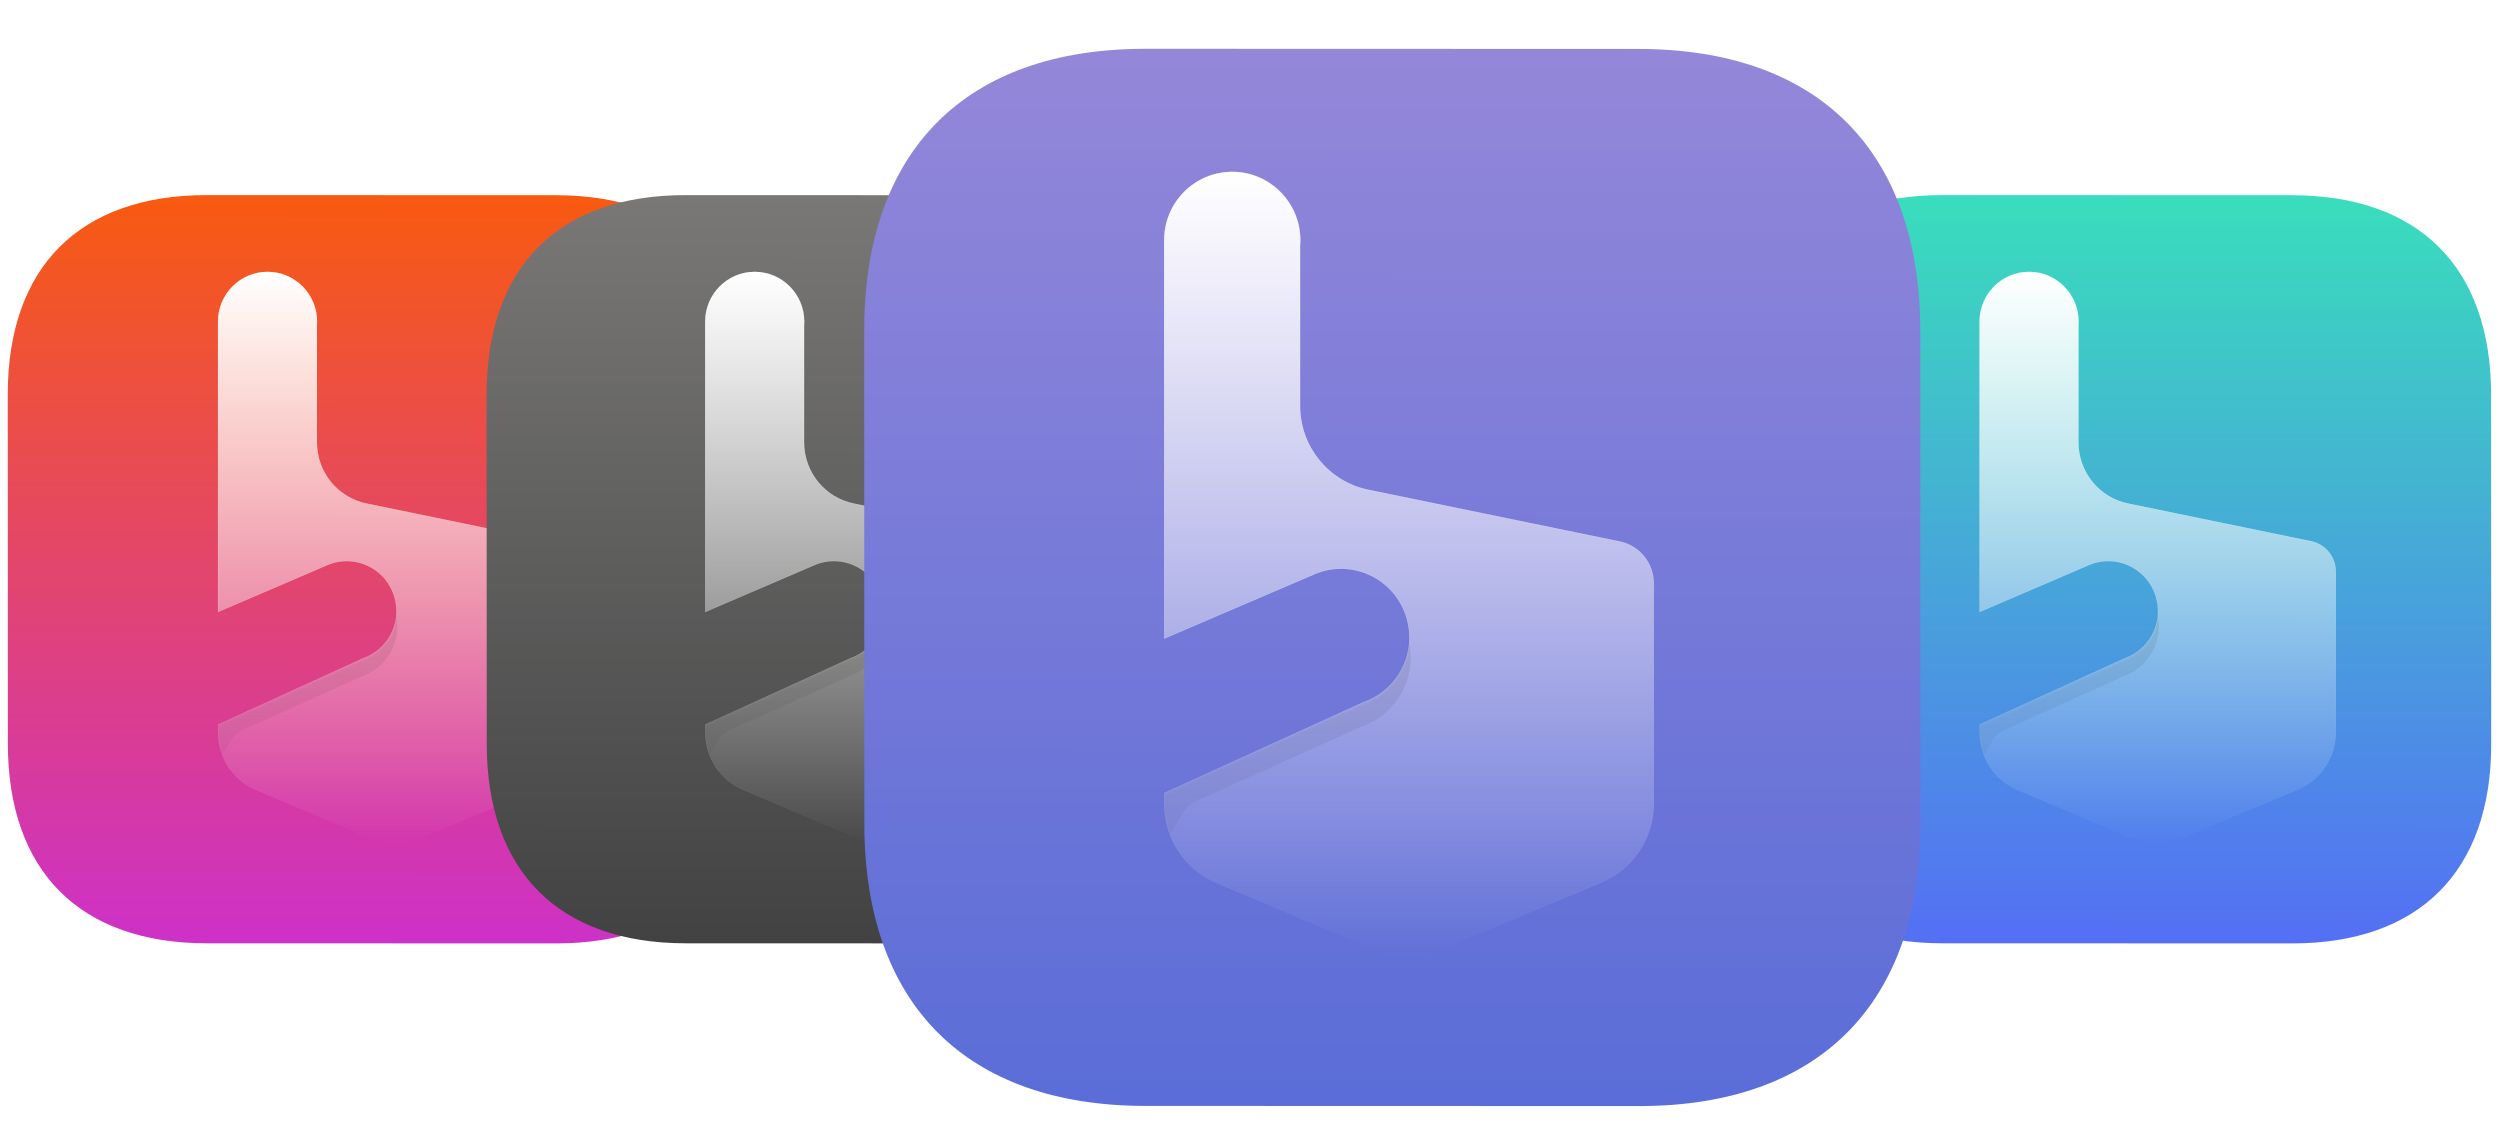<svg width="975" height="447" viewBox="0 0 975 447" fill="none" xmlns="http://www.w3.org/2000/svg">
<g filter="url(#filter0_f_2_27560)">
<path d="M80.606 76.094L216.774 76.136C266.395 76.152 294.518 104.303 294.534 153.973L294.576 290.145C294.592 339.815 266.486 367.949 216.865 367.933L80.697 367.891C31.076 367.876 3.082 339.725 3.067 290.054L3.024 153.882C3.009 104.212 30.985 76.079 80.606 76.094Z" fill="url(#paint0_linear_2_27560)"/>
</g>
<path d="M123.678 125.462C123.678 126.012 123.656 126.557 123.611 127.096V172.512C123.611 184.067 131.688 194.028 142.938 196.345L214.337 211.053C219.961 212.211 224 217.192 224 222.97V285.579C224 295.422 218.106 304.295 209.069 308.058L163.219 327.152C157.253 329.636 150.547 329.615 144.596 327.093L99.793 308.109C90.829 304.311 85 295.476 85 285.687V282.524L141.571 256.704C141.839 256.61 142.107 256.51 142.373 256.404C152.3 252.437 157.152 241.123 153.21 231.133C149.289 221.194 138.141 216.31 128.251 220.167L128.229 220.176L128.099 220.227C127.746 220.368 127.399 220.518 127.059 220.678L85 238.735V125.462C85 114.713 93.659 106 104.339 106C115.02 106 123.678 114.713 123.678 125.462Z" fill="url(#paint1_linear_2_27560)"/>
<path d="M123.536 127.09L123.536 127.09V127.096V172.512C123.536 184.102 131.638 194.095 142.923 196.419L214.322 211.126C219.911 212.278 223.925 217.227 223.925 222.97V285.579C223.925 295.392 218.049 304.237 209.04 307.989L163.191 327.082C157.243 329.559 150.558 329.538 144.625 327.024L99.822 308.04C90.886 304.253 85.075 295.446 85.075 285.687V282.572L141.599 256.774C141.867 256.68 142.135 256.58 142.401 256.473C152.366 252.491 157.236 241.134 153.28 231.105C149.343 221.128 138.152 216.225 128.224 220.097L128.223 220.097L128.201 220.106L128.2 220.106L128.072 220.157L128.072 220.157C127.717 220.299 127.369 220.45 127.028 220.609C127.028 220.609 127.027 220.609 127.027 220.61L85.075 238.621V125.462C85.075 114.754 93.7 106.075 104.339 106.075C114.978 106.075 123.603 114.754 123.603 125.462C123.603 126.01 123.581 126.553 123.536 127.09Z" stroke="url(#paint2_linear_2_27560)" stroke-opacity="0.5" stroke-width="0.15"/>
<mask id="mask0_2_27560" style="mask-type:alpha" maskUnits="userSpaceOnUse" x="85" y="107" width="139" height="223">
<path d="M123.601 127.188C123.601 127.734 123.579 128.274 123.534 128.808V173.846C123.534 185.306 131.595 195.184 142.822 197.482L214.08 212.067C219.693 213.216 223.723 218.156 223.723 223.885V285.974C223.723 295.735 217.842 304.534 208.822 308.267L163.064 327.201C157.109 329.665 150.417 329.644 144.477 327.143L99.763 308.317C90.818 304.55 85 295.788 85 286.082V282.945L141.459 257.339C141.726 257.246 141.993 257.147 142.259 257.041C152.166 253.108 157.008 241.888 153.075 231.98C149.161 222.124 138.035 217.281 128.165 221.105L128.143 221.114L128.014 221.165C127.661 221.305 127.315 221.454 126.975 221.612L85 239.519V127.188C85 116.529 93.641 107.888 104.301 107.888C114.96 107.888 123.601 116.529 123.601 127.188Z" fill="url(#paint3_linear_2_27560)"/>
</mask>
<g mask="url(#mask0_2_27560)">
<path opacity="0.2" d="M141.843 263.534C141.557 263.647 141.27 263.753 140.982 263.852L94.546 284.77C92.648 285.625 91.064 287.051 90.015 288.849L80.175 305.72V291.244V244.79L125.383 225.633C125.749 225.464 126.121 225.305 126.501 225.155L126.64 225.101L126.664 225.091C137.294 221 149.277 226.181 153.492 236.725C157.729 247.323 152.513 259.326 141.843 263.534Z" fill="black"/>
</g>
<g filter="url(#filter1_d_2_27560)">
<g filter="url(#filter2_f_2_27560)">
<path d="M277.366 76.094L413.533 76.136C463.155 76.152 491.278 104.303 491.293 153.973L491.336 290.145C491.351 339.815 463.246 367.949 413.624 367.933L277.457 367.891C227.835 367.876 199.842 339.725 199.826 290.054L199.784 153.882C199.768 104.212 227.744 76.079 277.366 76.094Z" fill="url(#paint4_linear_2_27560)"/>
</g>
<path d="M323.678 125.462C323.678 126.012 323.656 126.557 323.611 127.096V172.512C323.611 184.067 331.688 194.028 342.938 196.345L414.337 211.053C419.961 212.211 424 217.192 424 222.97V285.579C424 295.422 418.106 304.295 409.069 308.058L363.219 327.152C357.253 329.636 350.547 329.615 344.596 327.093L299.793 308.109C290.829 304.311 285 295.476 285 285.687V282.524L341.571 256.704C341.839 256.61 342.107 256.51 342.373 256.404C352.3 252.437 357.152 241.123 353.21 231.133C349.289 221.194 338.141 216.31 328.251 220.167L328.229 220.176L328.099 220.227C327.746 220.368 327.399 220.518 327.059 220.678L285 238.735V125.462C285 114.713 293.659 106 304.339 106C315.02 106 323.678 114.713 323.678 125.462Z" fill="url(#paint5_linear_2_27560)"/>
<path d="M323.536 127.09L323.536 127.09V127.096V172.512C323.536 184.102 331.638 194.095 342.923 196.419L414.322 211.126C419.911 212.278 423.925 217.227 423.925 222.97V285.579C423.925 295.392 418.049 304.237 409.04 307.989L363.191 327.082C357.243 329.559 350.558 329.538 344.625 327.024L299.822 308.04C290.886 304.253 285.075 295.446 285.075 285.687V282.572L341.599 256.774C341.867 256.68 342.135 256.58 342.401 256.473C352.366 252.491 357.236 241.134 353.28 231.105C349.343 221.128 338.152 216.225 328.224 220.097L328.223 220.097L328.201 220.106L328.2 220.106L328.072 220.157L328.072 220.157C327.717 220.299 327.369 220.45 327.028 220.609C327.028 220.609 327.027 220.609 327.027 220.61L285.075 238.621V125.462C285.075 114.754 293.7 106.075 304.339 106.075C314.978 106.075 323.603 114.754 323.603 125.462C323.603 126.01 323.581 126.553 323.536 127.09Z" stroke="url(#paint6_linear_2_27560)" stroke-opacity="0.5" stroke-width="0.15"/>
<mask id="mask1_2_27560" style="mask-type:alpha" maskUnits="userSpaceOnUse" x="285" y="107" width="139" height="223">
<path d="M323.601 127.188C323.601 127.734 323.579 128.274 323.534 128.808V173.846C323.534 185.306 331.595 195.184 342.822 197.482L414.08 212.067C419.693 213.216 423.723 218.156 423.723 223.885V285.974C423.723 295.735 417.842 304.534 408.822 308.267L363.064 327.201C357.109 329.665 350.417 329.644 344.477 327.143L299.764 308.317C290.818 304.55 285 295.788 285 286.082V282.945L341.459 257.339C341.726 257.246 341.993 257.147 342.259 257.041C352.166 253.108 357.008 241.888 353.075 231.98C349.161 222.124 338.035 217.281 328.165 221.105L328.143 221.114L328.014 221.165C327.661 221.305 327.315 221.454 326.975 221.612L285 239.519V127.188C285 116.529 293.641 107.888 304.301 107.888C314.96 107.888 323.601 116.529 323.601 127.188Z" fill="url(#paint7_linear_2_27560)"/>
</mask>
<g mask="url(#mask1_2_27560)">
<path opacity="0.2" d="M341.843 263.534C341.557 263.647 341.27 263.753 340.982 263.852L294.546 284.77C292.648 285.625 291.064 287.051 290.015 288.849L280.175 305.72V291.244V244.79L325.383 225.633C325.749 225.464 326.121 225.305 326.501 225.155L326.64 225.101L326.664 225.091C337.294 221 349.277 226.181 353.492 236.725C357.729 247.323 352.513 259.326 341.843 263.534Z" fill="black"/>
</g>
</g>
<g filter="url(#filter3_f_2_27560)">
<path d="M757.606 76.094L893.774 76.136C943.395 76.152 971.518 104.303 971.534 153.973L971.576 290.145C971.592 339.815 943.486 367.949 893.865 367.933L757.697 367.891C708.076 367.876 680.082 339.725 680.067 290.054L680.024 153.882C680.009 104.212 707.985 76.079 757.606 76.094Z" fill="url(#paint8_linear_2_27560)"/>
</g>
<path d="M810.678 125.462C810.678 126.012 810.656 126.557 810.611 127.096V172.512C810.611 184.067 818.688 194.028 829.938 196.345L901.337 211.053C906.961 212.211 911 217.192 911 222.97V285.579C911 295.422 905.106 304.295 896.069 308.058L850.219 327.152C844.253 329.636 837.547 329.615 831.596 327.093L786.793 308.109C777.829 304.311 772 295.476 772 285.687V282.524L828.571 256.704C828.839 256.61 829.107 256.51 829.373 256.404C839.3 252.437 844.152 241.123 840.21 231.133C836.289 221.194 825.141 216.31 815.251 220.167L815.229 220.176L815.099 220.227C814.746 220.368 814.399 220.518 814.059 220.678L772 238.735V125.462C772 114.713 780.659 106 791.339 106C802.02 106 810.678 114.713 810.678 125.462Z" fill="url(#paint9_linear_2_27560)"/>
<path d="M810.536 127.09L810.536 127.09V127.096V172.512C810.536 184.102 818.638 194.095 829.923 196.419L901.322 211.126C906.911 212.278 910.925 217.227 910.925 222.97V285.579C910.925 295.392 905.049 304.237 896.04 307.989L850.191 327.082C844.243 329.559 837.558 329.538 831.625 327.024L786.822 308.04C777.886 304.253 772.075 295.446 772.075 285.687V282.572L828.599 256.774C828.867 256.68 829.135 256.58 829.401 256.473C839.366 252.491 844.236 241.134 840.28 231.105C836.343 221.128 825.152 216.225 815.224 220.097L815.223 220.097L815.201 220.106L815.2 220.106L815.072 220.157L815.072 220.157C814.717 220.299 814.369 220.45 814.028 220.609C814.028 220.609 814.027 220.609 814.027 220.61L772.075 238.621V125.462C772.075 114.754 780.7 106.075 791.339 106.075C801.978 106.075 810.603 114.754 810.603 125.462C810.603 126.01 810.581 126.553 810.536 127.09Z" stroke="url(#paint10_linear_2_27560)" stroke-opacity="0.5" stroke-width="0.15"/>
<mask id="mask2_2_27560" style="mask-type:alpha" maskUnits="userSpaceOnUse" x="772" y="107" width="139" height="223">
<path d="M810.601 127.188C810.601 127.734 810.579 128.274 810.534 128.808V173.846C810.534 185.306 818.595 195.184 829.822 197.482L901.08 212.067C906.693 213.216 910.723 218.156 910.723 223.885V285.974C910.723 295.735 904.842 304.534 895.822 308.267L850.064 327.201C844.109 329.665 837.417 329.644 831.477 327.143L786.764 308.317C777.818 304.55 772 295.788 772 286.082V282.945L828.459 257.339C828.726 257.246 828.993 257.147 829.259 257.041C839.166 253.108 844.008 241.888 840.075 231.98C836.161 222.124 825.035 217.281 815.165 221.105L815.143 221.114L815.014 221.165C814.661 221.305 814.315 221.454 813.975 221.612L772 239.519V127.188C772 116.529 780.641 107.888 791.301 107.888C801.96 107.888 810.601 116.529 810.601 127.188Z" fill="url(#paint11_linear_2_27560)"/>
</mask>
<g mask="url(#mask2_2_27560)">
<path opacity="0.2" d="M828.843 263.534C828.557 263.647 828.27 263.753 827.982 263.852L781.546 284.77C779.648 285.625 778.064 287.051 777.015 288.849L767.175 305.72V291.244V244.79L812.383 225.633C812.749 225.464 813.121 225.305 813.501 225.155L813.64 225.101L813.664 225.091C824.294 221 836.277 226.181 840.492 236.725C844.729 247.323 839.513 259.326 828.843 263.534Z" fill="black"/>
</g>
<g filter="url(#filter4_dd_2_27560)">
<g filter="url(#filter5_f_2_27560)">
<path d="M446.649 15.034L639.039 15.094C709.149 15.116 748.884 54.89 748.906 125.069L748.966 317.465C748.988 387.644 709.277 427.393 639.168 427.372L446.778 427.312C376.668 427.29 337.116 387.516 337.094 317.337L337.034 124.941C337.012 54.762 376.54 15.012 446.649 15.034Z" fill="url(#paint12_linear_2_27560)"/>
</g>
<path d="M507.148 89.706C507.148 90.461 507.117 91.209 507.055 91.948V154.267C507.055 170.123 518.154 183.792 533.612 186.972L631.722 207.153C639.451 208.743 645 215.577 645 223.505V309.418C645 322.924 636.902 335.1 624.483 340.264L561.481 366.464C553.283 369.873 544.068 369.844 535.89 366.384L474.327 340.334C462.01 335.121 454 322.998 454 309.566V305.226L531.735 269.796C532.103 269.667 532.47 269.53 532.836 269.384C546.477 263.941 553.144 248.415 547.728 234.707C542.339 221.069 527.021 214.367 513.431 219.659L513.4 219.672L513.223 219.742C512.737 219.935 512.261 220.142 511.793 220.36L454 245.139V89.706C454 74.957 465.898 63 480.574 63C495.25 63 507.148 74.957 507.148 89.706Z" fill="url(#paint13_linear_2_27560)"/>
<path d="M506.981 91.941L506.98 91.941V91.948V154.267C506.98 170.159 518.104 183.859 533.597 187.045L631.707 207.226C639.4 208.809 644.925 215.613 644.925 223.505V309.418C644.925 322.894 636.845 335.042 624.454 340.195L561.452 366.394C553.273 369.796 544.079 369.767 535.92 366.315L474.356 340.264C462.067 335.064 454.075 322.968 454.075 309.566V305.274L531.763 269.865C532.131 269.737 532.498 269.6 532.864 269.453C546.543 263.995 553.229 248.426 547.798 234.679C542.394 221.003 527.032 214.282 513.404 219.589L513.403 219.59L513.373 219.602L513.372 219.602L513.195 219.672L513.195 219.672C512.708 219.866 512.231 220.073 511.763 220.292C511.762 220.292 511.762 220.292 511.761 220.292L454.075 245.025V89.706C454.075 74.998 465.94 63.075 480.574 63.075C495.208 63.075 507.073 74.998 507.073 89.706C507.073 90.459 507.042 91.205 506.981 91.941Z" stroke="url(#paint14_linear_2_27560)" stroke-opacity="0.5" stroke-width="0.15"/>
<mask id="mask3_2_27560" style="mask-type:alpha" maskUnits="userSpaceOnUse" x="454" y="65" width="191" height="304">
<path d="M507.042 91.593C507.042 92.343 507.011 93.085 506.95 93.819V155.706C506.95 171.452 518.027 185.027 533.454 188.184L631.368 208.225C639.081 209.804 644.62 216.591 644.62 224.464V309.78C644.62 323.193 636.538 335.284 624.144 340.413L561.267 366.431C553.086 369.816 543.889 369.788 535.727 366.351L474.287 340.482C461.994 335.306 454 323.266 454 309.928V305.618L531.58 270.433C531.948 270.306 532.314 270.169 532.679 270.024C546.293 264.619 552.946 249.201 547.542 235.588C542.163 222.044 526.875 215.389 513.313 220.644L513.282 220.657L513.105 220.726C512.62 220.919 512.145 221.124 511.678 221.341L454 245.947V91.593C454 76.946 465.874 65.072 480.521 65.072C495.168 65.072 507.042 76.946 507.042 91.593Z" fill="url(#paint15_linear_2_27560)"/>
</mask>
<g mask="url(#mask3_2_27560)">
<path opacity="0.2" d="M532.108 278.945C531.715 279.101 531.32 279.247 530.925 279.383L466.026 308.618C464.128 309.473 462.544 310.899 461.495 312.697L447.37 336.913V317.022V253.189L509.49 226.866C509.993 226.634 510.505 226.415 511.027 226.209L511.218 226.134L511.251 226.121C525.858 220.499 542.323 227.618 548.115 242.107C553.936 256.67 546.77 273.163 532.108 278.945Z" fill="black"/>
</g>
</g>
<defs>
<filter id="filter0_f_2_27560" x="0.024" y="73.094" width="297.552" height="297.839" filterUnits="userSpaceOnUse" color-interpolation-filters="sRGB">
<feFlood flood-opacity="0" result="BackgroundImageFix"/>
<feBlend mode="normal" in="SourceGraphic" in2="BackgroundImageFix" result="shape"/>
<feGaussianBlur stdDeviation="1.5" result="effect1_foregroundBlur_2_27560"/>
</filter>
<filter id="filter1_d_2_27560" x="174.784" y="61.094" width="321.552" height="321.839" filterUnits="userSpaceOnUse" color-interpolation-filters="sRGB">
<feFlood flood-opacity="0" result="BackgroundImageFix"/>
<feColorMatrix in="SourceAlpha" type="matrix" values="0 0 0 0 0 0 0 0 0 0 0 0 0 0 0 0 0 0 127 0" result="hardAlpha"/>
<feOffset dx="-10"/>
<feGaussianBlur stdDeviation="7.5"/>
<feComposite in2="hardAlpha" operator="out"/>
<feColorMatrix type="matrix" values="0 0 0 0 0 0 0 0 0 0 0 0 0 0 0 0 0 0 0.25 0"/>
<feBlend mode="normal" in2="BackgroundImageFix" result="effect1_dropShadow_2_27560"/>
<feBlend mode="normal" in="SourceGraphic" in2="effect1_dropShadow_2_27560" result="shape"/>
</filter>
<filter id="filter2_f_2_27560" x="196.784" y="73.094" width="297.552" height="297.839" filterUnits="userSpaceOnUse" color-interpolation-filters="sRGB">
<feFlood flood-opacity="0" result="BackgroundImageFix"/>
<feBlend mode="normal" in="SourceGraphic" in2="BackgroundImageFix" result="shape"/>
<feGaussianBlur stdDeviation="1.5" result="effect1_foregroundBlur_2_27560"/>
</filter>
<filter id="filter3_f_2_27560" x="677.024" y="73.094" width="297.552" height="297.839" filterUnits="userSpaceOnUse" color-interpolation-filters="sRGB">
<feFlood flood-opacity="0" result="BackgroundImageFix"/>
<feBlend mode="normal" in="SourceGraphic" in2="BackgroundImageFix" result="shape"/>
<feGaussianBlur stdDeviation="1.5" result="effect1_foregroundBlur_2_27560"/>
</filter>
<filter id="filter4_dd_2_27560" x="312.034" y="0.034" width="461.932" height="446.337" filterUnits="userSpaceOnUse" color-interpolation-filters="sRGB">
<feFlood flood-opacity="0" result="BackgroundImageFix"/>
<feColorMatrix in="SourceAlpha" type="matrix" values="0 0 0 0 0 0 0 0 0 0 0 0 0 0 0 0 0 0 127 0" result="hardAlpha"/>
<feOffset dx="-10"/>
<feGaussianBlur stdDeviation="7.5"/>
<feComposite in2="hardAlpha" operator="out"/>
<feColorMatrix type="matrix" values="0 0 0 0 0 0 0 0 0 0 0 0 0 0 0 0 0 0 0.25 0"/>
<feBlend mode="normal" in2="BackgroundImageFix" result="effect1_dropShadow_2_27560"/>
<feColorMatrix in="SourceAlpha" type="matrix" values="0 0 0 0 0 0 0 0 0 0 0 0 0 0 0 0 0 0 127 0" result="hardAlpha"/>
<feOffset dx="10" dy="4"/>
<feGaussianBlur stdDeviation="7.5"/>
<feComposite in2="hardAlpha" operator="out"/>
<feColorMatrix type="matrix" values="0 0 0 0 0 0 0 0 0 0 0 0 0 0 0 0 0 0 0.25 0"/>
<feBlend mode="normal" in2="effect1_dropShadow_2_27560" result="effect2_dropShadow_2_27560"/>
<feBlend mode="normal" in="SourceGraphic" in2="effect2_dropShadow_2_27560" result="shape"/>
</filter>
<filter id="filter5_f_2_27560" x="334.034" y="12.034" width="417.932" height="418.337" filterUnits="userSpaceOnUse" color-interpolation-filters="sRGB">
<feFlood flood-opacity="0" result="BackgroundImageFix"/>
<feBlend mode="normal" in="SourceGraphic" in2="BackgroundImageFix" result="shape"/>
<feGaussianBlur stdDeviation="1.5" result="effect1_foregroundBlur_2_27560"/>
</filter>
<linearGradient id="paint0_linear_2_27560" x1="148.755" y1="76.115" x2="148.664" y2="367.912" gradientUnits="userSpaceOnUse">
<stop stop-color="#F85A10"/>
<stop offset="1" stop-color="#CD31C8"/>
</linearGradient>
<linearGradient id="paint1_linear_2_27560" x1="154.5" y1="106" x2="154.5" y2="329" gradientUnits="userSpaceOnUse">
<stop stop-color="white"/>
<stop offset="1" stop-color="white" stop-opacity="0"/>
</linearGradient>
<linearGradient id="paint2_linear_2_27560" x1="154.5" y1="106" x2="154.5" y2="329" gradientUnits="userSpaceOnUse">
<stop stop-color="white"/>
<stop offset="1" stop-color="white" stop-opacity="0"/>
</linearGradient>
<linearGradient id="paint3_linear_2_27560" x1="154.362" y1="107.888" x2="154.362" y2="335.877" gradientUnits="userSpaceOnUse">
<stop stop-color="#50E3C2"/>
<stop offset="1" stop-color="#50E3C2" stop-opacity="0"/>
</linearGradient>
<linearGradient id="paint4_linear_2_27560" x1="345.514" y1="76.115" x2="345.423" y2="367.912" gradientUnits="userSpaceOnUse">
<stop stop-color="#797877"/>
<stop offset="1" stop-color="#424242"/>
</linearGradient>
<linearGradient id="paint5_linear_2_27560" x1="354.5" y1="106" x2="354.5" y2="329" gradientUnits="userSpaceOnUse">
<stop stop-color="white"/>
<stop offset="1" stop-color="white" stop-opacity="0"/>
</linearGradient>
<linearGradient id="paint6_linear_2_27560" x1="354.5" y1="106" x2="354.5" y2="329" gradientUnits="userSpaceOnUse">
<stop stop-color="white"/>
<stop offset="1" stop-color="white" stop-opacity="0"/>
</linearGradient>
<linearGradient id="paint7_linear_2_27560" x1="354.362" y1="107.888" x2="354.362" y2="335.877" gradientUnits="userSpaceOnUse">
<stop stop-color="#50E3C2"/>
<stop offset="1" stop-color="#50E3C2" stop-opacity="0"/>
</linearGradient>
<linearGradient id="paint8_linear_2_27560" x1="825.755" y1="76.115" x2="825.664" y2="367.912" gradientUnits="userSpaceOnUse">
<stop stop-color="#39DEBC"/>
<stop offset="1" stop-color="#546FF5"/>
</linearGradient>
<linearGradient id="paint9_linear_2_27560" x1="841.5" y1="106" x2="841.5" y2="329" gradientUnits="userSpaceOnUse">
<stop stop-color="white"/>
<stop offset="1" stop-color="white" stop-opacity="0"/>
</linearGradient>
<linearGradient id="paint10_linear_2_27560" x1="841.5" y1="106" x2="841.5" y2="329" gradientUnits="userSpaceOnUse">
<stop stop-color="white"/>
<stop offset="1" stop-color="white" stop-opacity="0"/>
</linearGradient>
<linearGradient id="paint11_linear_2_27560" x1="841.362" y1="107.888" x2="841.362" y2="335.877" gradientUnits="userSpaceOnUse">
<stop stop-color="#50E3C2"/>
<stop offset="1" stop-color="#50E3C2" stop-opacity="0"/>
</linearGradient>
<linearGradient id="paint12_linear_2_27560" x1="542.936" y1="15.064" x2="542.807" y2="427.342" gradientUnits="userSpaceOnUse">
<stop stop-color="#9487D9"/>
<stop offset="1" stop-color="#5A6DD8"/>
</linearGradient>
<linearGradient id="paint13_linear_2_27560" x1="549.5" y1="63" x2="549.5" y2="369" gradientUnits="userSpaceOnUse">
<stop stop-color="white"/>
<stop offset="1" stop-color="white" stop-opacity="0"/>
</linearGradient>
<linearGradient id="paint14_linear_2_27560" x1="549.5" y1="63" x2="549.5" y2="369" gradientUnits="userSpaceOnUse">
<stop stop-color="white"/>
<stop offset="1" stop-color="white" stop-opacity="0"/>
</linearGradient>
<linearGradient id="paint15_linear_2_27560" x1="549.31" y1="65.072" x2="549.31" y2="378.352" gradientUnits="userSpaceOnUse">
<stop stop-color="#50E3C2"/>
<stop offset="1" stop-color="#50E3C2" stop-opacity="0"/>
</linearGradient>
</defs>
</svg>

